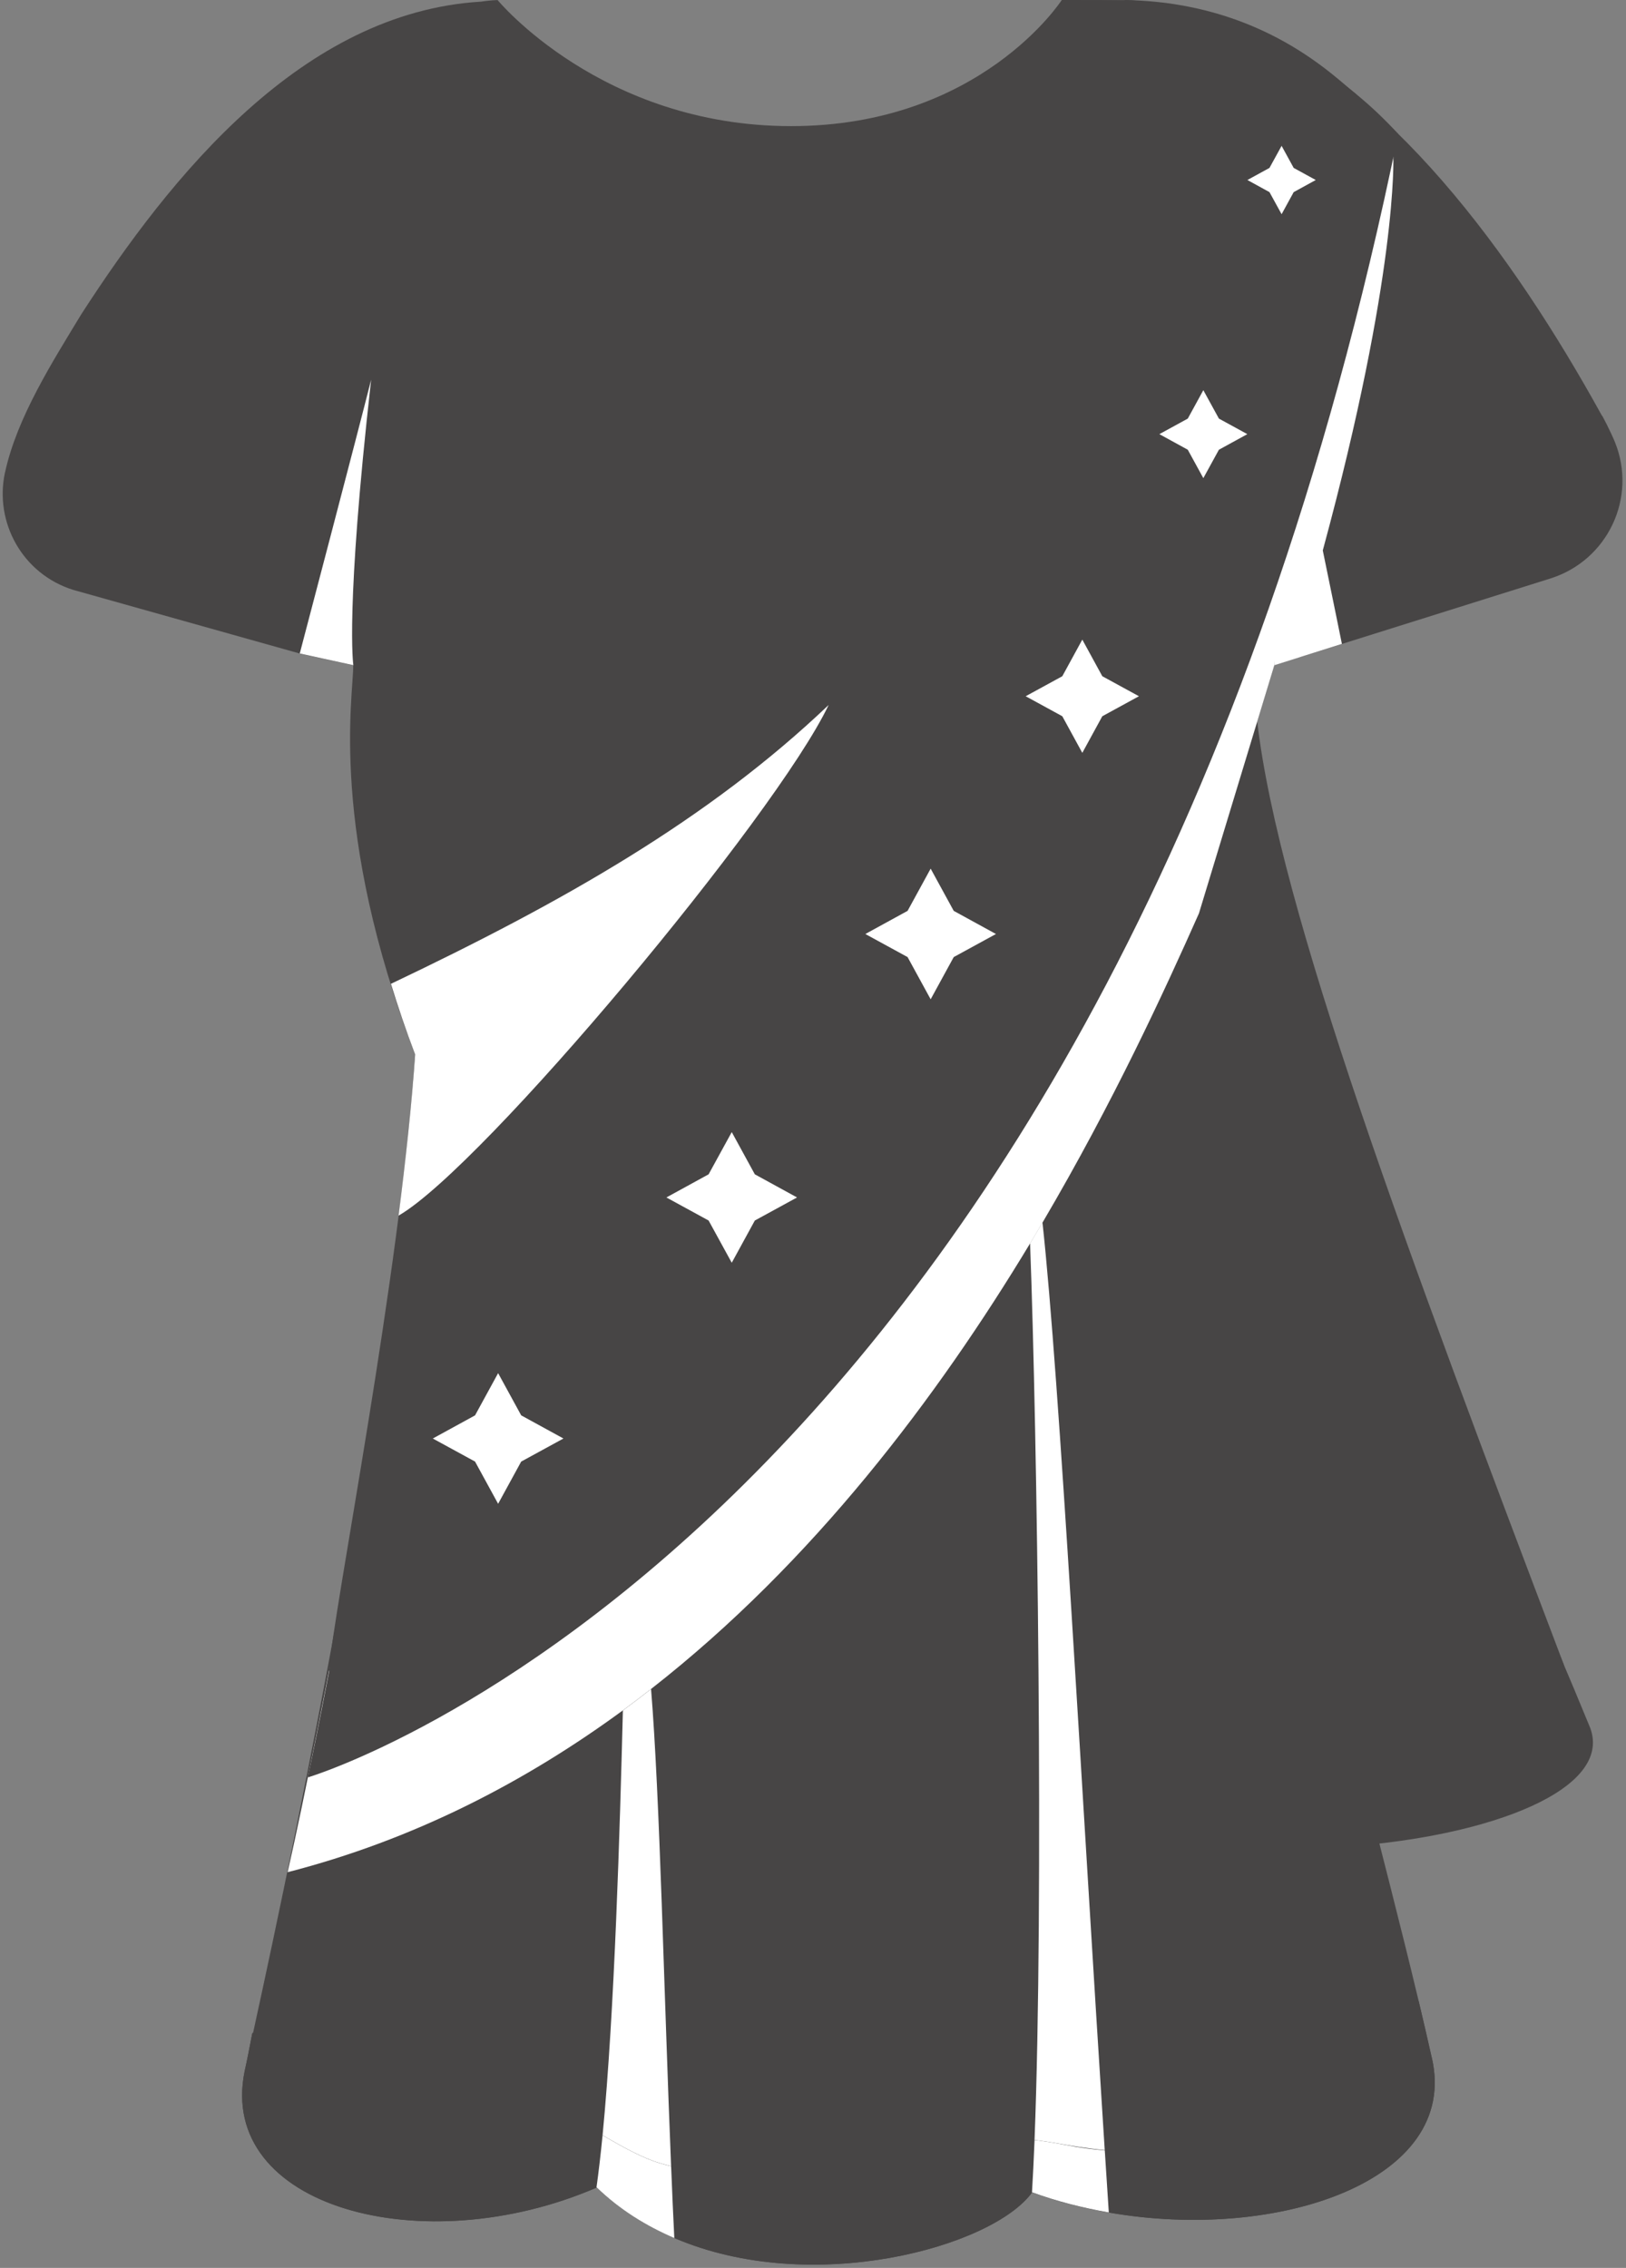 <?xml version="1.0" encoding="UTF-8"?>
<svg xmlns="http://www.w3.org/2000/svg" width="456" height="636" viewBox="0 0 456 636" fill="none">
  <rect x="0" y="0" width="456" height="636" fill="#808080" stroke="none"/>
  <g clip-path="url(#clip0_462_103)">
    <path d="M344.497 221.04C343.267 278.71 396.627 364.07 445.987 484.63C458.457 518.84 310.396 537.2 271.096 489.83C231.796 442.48 344.497 221.04 344.497 221.04Z" fill="#474545"></path>
    <path d="M352.575 202.29C358.625 254.88 394.875 351.69 438.555 466.82C442.335 506.65 308.805 513.57 269.505 466.2C242.585 433.76 285.435 250.93 317.085 190.44C331.635 162.64 352.575 202.29 352.575 202.29Z" fill="#474545"></path>
    <path d="M401.546 577.14C400.416 572.09 399.186 566.75 397.856 561.17V561.19L397.716 560.59C378.666 480.87 340.486 351.32 336.216 256.14L357.366 186.53L356.696 164.51L354.366 89.39L328.066 121.51C322.896 123.27 317.536 128.55 312.486 138.67C299.026 165.61 187.196 242.59 116.446 295.73C111.506 377.65 83.936 510.9 70.916 570.35L70.796 569.98C70.076 573.7 69.366 577.46 68.606 580.85C60.846 618.94 118.456 634.58 167.286 613.5L167.396 613.46C173.796 619.67 181.226 624.24 189.116 627.63C227.606 644.18 278.286 630.21 289.426 614.86L289.446 614.82C296.376 617.36 303.626 619.19 310.966 620.48C358.476 628.77 409.436 611.48 401.556 577.12L401.546 577.14Z" fill="#474545"></path>
    <path d="M134.916 0.46C84.816 3.44 47.916 49.25 22.816 88.1C14.736 101.44 4.766 117.05 1.416 132.47C11.646 194.74 473.256 202.47 449.146 116.38C424.046 70.9 389.186 23.45 347.266 6.55L321.866 0.62C314.806 0.04 307.896 0 300.806 0C257.336 66.01 161.586 40.84 134.926 0.46H134.916Z" fill="#474545"></path>
    <path d="M168.986 598.82L176.656 617.38L188.196 607.47L188.216 607.81C186.186 558.42 185.076 504.29 182.586 473.67C179.996 475.7 177.346 477.71 174.686 479.67C173.856 512.24 172.376 563.91 168.986 598.83V598.82ZM290.126 600.14L300.146 617.38L309.816 602.97C303.376 503.12 297.166 386.82 292.356 342.84L288.876 348.68C290.886 401.5 292.756 533.1 290.126 600.15V600.14Z" fill="white"></path>
    <path d="M357.376 89.4L106.426 392.16C106.426 392.16 90.616 481.23 80.666 525.03C115.966 515.96 147.176 499.82 174.696 479.64C177.356 477.68 179.986 475.67 182.596 473.64C228.076 438.11 262.946 391.72 288.886 348.69C290.066 346.73 291.236 344.79 292.366 342.85C312.286 308.98 326.656 277.7 336.236 256.14L357.386 186.53L357.366 89.4H357.376Z" fill="white"></path>
    <path d="M221.855 35.37C168.685 35.37 139.545 0.02 139.545 0.02C137.995 0.02 134.945 0.43 134.945 0.46C135.355 40.79 195.175 141.31 235.095 141.31C275.015 141.31 300.815 40.06 300.815 0H297.765C297.765 0 275.005 35.37 221.855 35.37Z" fill="#474545"></path>
    <path d="M361.096 160.67L364.416 184.33L434.786 162.23C450.856 157.18 459.216 139.56 452.886 123.95C451.756 121.18 449.166 116.1 449.146 116.38C446.906 140.5 432.586 143.86 361.096 160.68V160.67ZM401.546 577.14C400.416 572.09 399.186 566.75 397.856 561.17V561.19C391.366 590.1 357.086 607.25 309.806 602.96C305.186 602.54 300.346 601.74 295.496 600.9C293.976 600.64 292.266 600.39 290.136 600.12C259.586 616 225.626 622.17 188.226 607.76L188.206 607.42C187.186 607.26 186.146 606.93 185.106 606.63C179.976 605.11 174.596 602.03 168.996 598.8C143.896 604.89 88.216 611.24 70.916 570.33L70.796 569.96C70.076 573.68 69.366 577.44 68.606 580.83C60.846 618.92 118.456 634.56 167.286 613.48L167.396 613.44C173.796 619.65 181.226 624.22 189.116 627.61C227.606 644.16 278.286 630.19 289.426 614.84L289.446 614.8C296.376 617.34 303.626 619.18 310.966 620.46C358.476 628.79 409.436 611.5 401.556 577.13L401.546 577.14Z" fill="#474545"></path>
    <path d="M309.815 603.05C302.885 602.45 300.045 601.69 295.495 600.92C293.975 600.66 292.265 600.41 290.135 600.14C289.925 605.52 289.675 610.35 289.415 614.83L289.435 614.79C296.365 617.33 303.615 619.16 310.955 620.45L309.825 603.04L309.815 603.05ZM188.215 607.78L188.195 607.44C187.175 607.28 186.135 606.95 185.095 606.65C179.965 605.13 174.585 602.05 168.985 598.82C168.455 604.2 167.895 609.02 167.275 613.5L167.385 613.46C173.785 619.67 181.215 624.24 189.105 627.63C188.765 620.73 188.555 616.08 188.225 607.78H188.215Z" fill="white"></path>
    <path d="M357.385 186.55L351.195 58.57L390.745 43.96C390.745 43.96 392.105 76.47 370.965 154.36C373.805 168.12 376.325 180.57 376.325 180.57L357.375 186.55H357.385Z" fill="white"></path>
    <path d="M300.795 0.02C295.345 10.89 260.975 95.47 99.425 162.9C99.405 163.01 89.755 160.78 89.665 160.77C40.795 149.27 14.165 143.01 1.405 132.47C-1.645 146.49 6.305 160.96 20.515 165.42L84.515 183.4L99.085 186.56L99.105 186.54C100.785 220.36 109.195 270.88 116.425 295.74C110.655 385.53 86.325 498.45 86.325 498.45C86.325 498.45 311.405 431.98 392.115 37.58C363.565 6.23 325.285 0.02 315.425 0.02H300.805H300.795Z" fill="#474545"></path>
    <path d="M92.246 468.58C93.556 450.99 112.176 358.43 116.436 295.72C92.246 232.74 99.056 195.55 99.076 186.54C99.076 186.54 247.116 143.43 315.496 0.02C354.376 0.62 374.756 22.12 380.366 26.45C345.716 282.37 150.756 449.09 92.256 468.58H92.246Z" fill="#474545"></path>
    <path d="M232.385 197.7C198.655 229.84 157.785 252.99 109.635 275.9C111.595 282.23 113.765 288.74 116.425 295.71C115.475 309.66 113.795 325.12 111.785 340.85L111.805 340.89C135.515 327.2 217.615 228.78 232.385 197.7Z" fill="white"></path>
    <path d="M99.096 186.54C99.096 186.54 96.766 171.39 104.086 106.47C100.506 120.76 84.066 183.26 84.066 183.26L99.096 186.54Z" fill="white"></path>
    <path d="M139.695 385.08L146.165 396.92L158.015 403.41L146.165 409.88L139.695 421.72L133.225 409.88L121.375 403.41L133.225 396.92L139.695 385.08ZM205.215 317.48L211.685 329.32L223.525 335.81L211.685 342.28L205.215 354.12L198.725 342.28L186.885 335.81L198.725 329.32L205.215 317.48ZM260.995 243.6L267.465 255.44L279.305 261.93L267.465 268.4L260.995 280.24L254.525 268.4L242.675 261.93L254.525 255.44L260.995 243.6ZM303.525 179.37L309.135 189.64L319.405 195.25L309.135 200.86L303.525 211.13L297.915 200.86L287.645 195.25L297.915 189.64L303.525 179.37ZM337.465 109.42L341.835 117.39L349.805 121.75L341.835 126.12L337.465 134.09L333.105 126.12L325.135 121.75L333.105 117.39L337.465 109.42ZM359.415 40.9L362.805 47.09L368.995 50.48L362.805 53.88L359.415 60.07L356.015 53.88L349.825 50.48L356.015 47.09L359.415 40.9Z" fill="white"></path>
  </g>
  <defs>
    <clipPath id="clip0_462_103">
      <rect width="454.24" height="635.11" fill="white" transform="translate(0.766)"></rect>
    </clipPath>
  </defs>
</svg>
